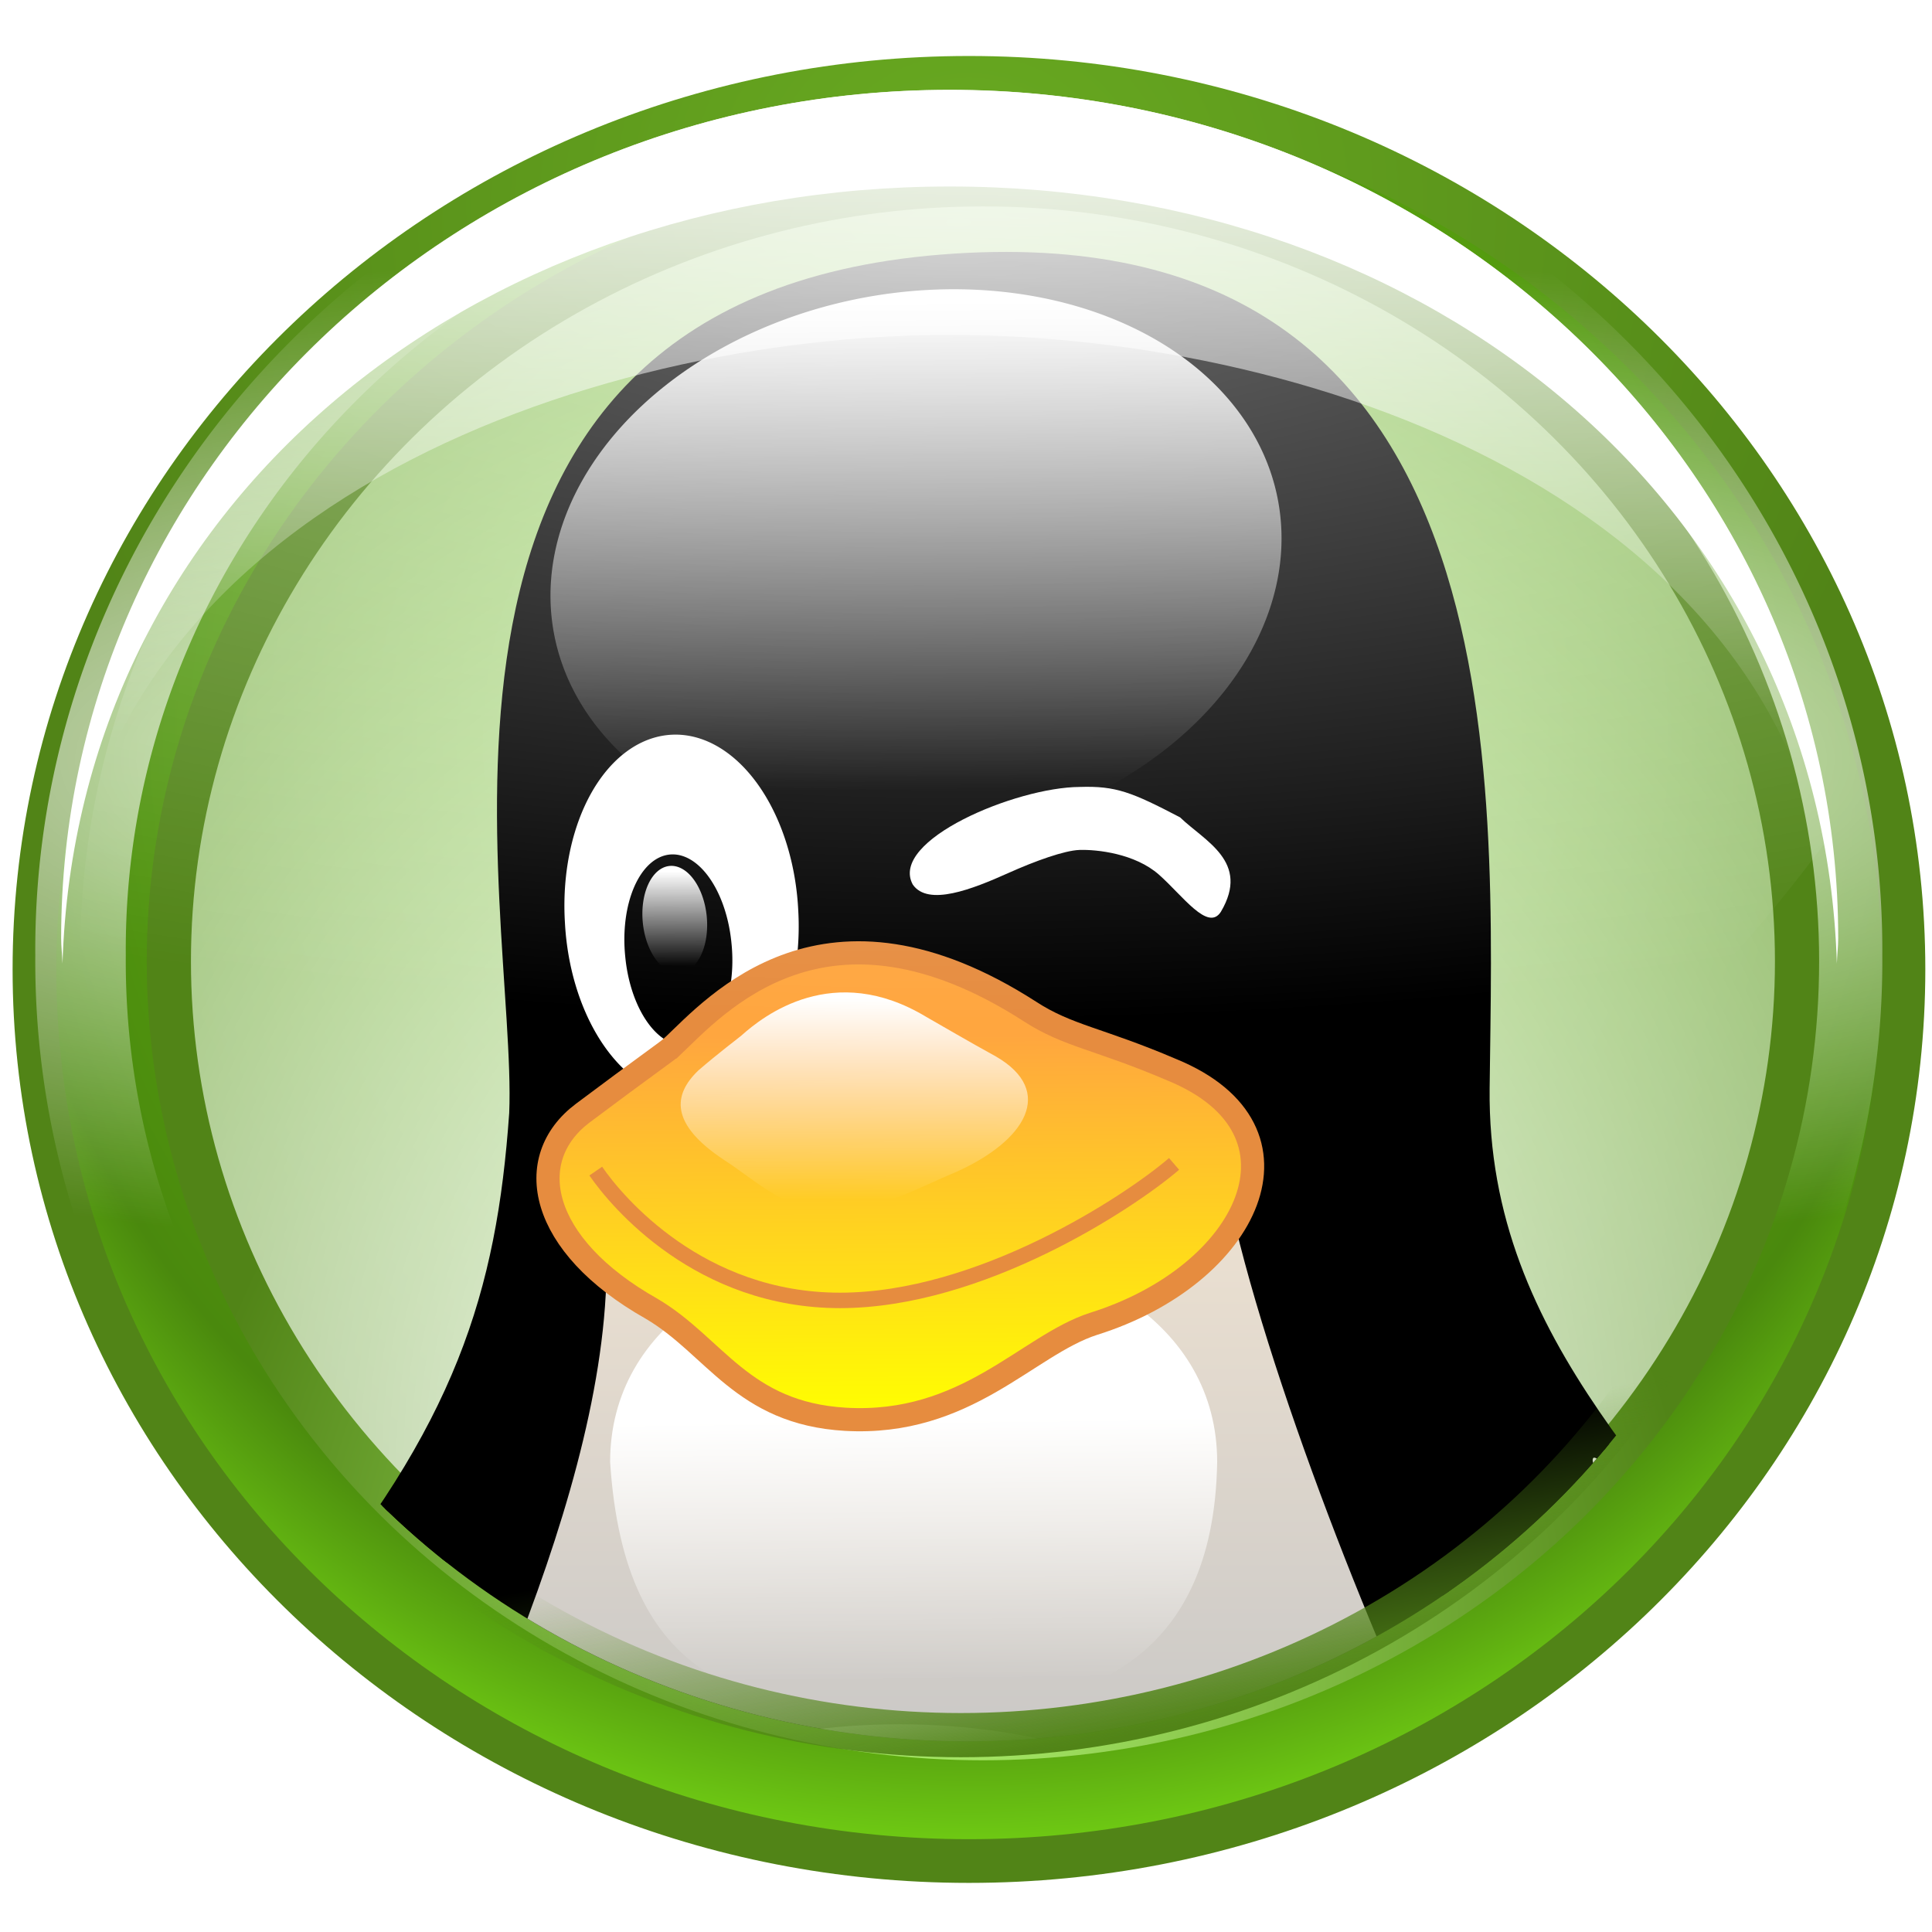 <?xml version="1.0" encoding="UTF-8" standalone="no"?>
<!-- Created with Inkscape (http://www.inkscape.org/) -->

<svg
   xmlns:dc="http://purl.org/dc/elements/1.1/"
   xmlns:cc="http://creativecommons.org/ns#"
   xmlns:rdf="http://www.w3.org/1999/02/22-rdf-syntax-ns#"
   xmlns:svg="http://www.w3.org/2000/svg"
   xmlns="http://www.w3.org/2000/svg"
   xmlns:xlink="http://www.w3.org/1999/xlink"
   xmlns:sodipodi="http://sodipodi.sourceforge.net/DTD/sodipodi-0.dtd"
   xmlns:inkscape="http://www.inkscape.org/namespaces/inkscape"
   width="48px"
   height="48px"
   id="svg3128"
   sodipodi:version="0.32"
   inkscape:version="0.91 r13725"
   sodipodi:docname="start-here-branding-kamarada.svg"
   inkscape:output_extension="org.inkscape.output.svg.inkscape"
   version="1.1">
  <defs
     id="defs3">
    <inkscape:perspective
       sodipodi:type="inkscape:persp3d"
       inkscape:vp_x="0 : 24 : 1"
       inkscape:vp_y="0 : 1000 : 0"
       inkscape:vp_z="48 : 24 : 1"
       inkscape:persp3d-origin="24 : 16 : 1"
       id="perspective93" />
    <linearGradient
       inkscape:collect="always"
       id="linearGradient6020">
      <stop
         style="stop-color:#ffffff;stop-opacity:1;"
         offset="0"
         id="stop6022" />
      <stop
         style="stop-color:#ffffff;stop-opacity:0;"
         offset="1"
         id="stop6024" />
    </linearGradient>
    <linearGradient
       inkscape:collect="always"
       id="linearGradient5966">
      <stop
         style="stop-color:#ffffff;stop-opacity:1;"
         offset="0"
         id="stop5968" />
      <stop
         style="stop-color:#ffffff;stop-opacity:0;"
         offset="1"
         id="stop5970" />
    </linearGradient>
    <linearGradient
       inkscape:collect="always"
       id="linearGradient5806">
      <stop
         style="stop-color:#518417;stop-opacity:1;"
         offset="0"
         id="stop5808" />
      <stop
         style="stop-color:#518417;stop-opacity:0;"
         offset="1"
         id="stop5810" />
    </linearGradient>
    <linearGradient
       inkscape:collect="always"
       id="linearGradient5796">
      <stop
         style="stop-color:#ffffff;stop-opacity:1;"
         offset="0"
         id="stop5798" />
      <stop
         style="stop-color:#ffffff;stop-opacity:0;"
         offset="1"
         id="stop5800" />
    </linearGradient>
    <linearGradient
       id="linearGradient5775">
      <stop
         style="stop-color:#aef16e;stop-opacity:1;"
         offset="0"
         id="stop5777" />
      <stop
         style="stop-color:#518417;stop-opacity:1"
         offset="1"
         id="stop5779" />
    </linearGradient>
    <linearGradient
       id="linearGradient5742">
      <stop
         style="stop-color:#73d216;stop-opacity:1;"
         offset="0"
         id="stop5744" />
      <stop
         id="stop5750"
         offset="0.816"
         style="stop-color:#4a890d;stop-opacity:1;" />
      <stop
         style="stop-color:#76d715;stop-opacity:1;"
         offset="1"
         id="stop5746" />
    </linearGradient>
    <linearGradient
       inkscape:collect="always"
       id="linearGradient5634">
      <stop
         style="stop-color:#69ab21;stop-opacity:1"
         offset="0"
         id="stop5636" />
      <stop
         style="stop-color:#518417;stop-opacity:1"
         offset="1"
         id="stop5638" />
    </linearGradient>
    <linearGradient
       id="linearGradient3974">
      <stop
         style="stop-color:#ffffff;stop-opacity:0.915;"
         offset="0"
         id="stop3976" />
      <stop
         style="stop-color:#ffffff;stop-opacity:0.079;"
         offset="1"
         id="stop3978" />
    </linearGradient>
    <linearGradient
       inkscape:collect="always"
       id="linearGradient3950">
      <stop
         style="stop-color:#000000;stop-opacity:1;"
         offset="0"
         id="stop3952" />
      <stop
         style="stop-color:#000000;stop-opacity:0;"
         offset="1"
         id="stop3954" />
    </linearGradient>
    <linearGradient
       id="linearGradient3942">
      <stop
         style="stop-color:#b3b3b3;stop-opacity:1;"
         offset="0"
         id="stop3944" />
      <stop
         style="stop-color:#535353;stop-opacity:1;"
         offset="1"
         id="stop3946" />
    </linearGradient>
    <linearGradient
       id="linearGradient3924">
      <stop
         style="stop-color:#85d72a;stop-opacity:1;"
         offset="0"
         id="stop3926" />
      <stop
         style="stop-color:#3e6514;stop-opacity:1;"
         offset="1"
         id="stop3928" />
    </linearGradient>
    <linearGradient
       id="linearGradient3914">
      <stop
         style="stop-color:#ffffff;stop-opacity:1;"
         offset="0"
         id="stop3916" />
      <stop
         style="stop-color:#ffffff;stop-opacity:1;"
         offset="0.288"
         id="stop4076" />
      <stop
         style="stop-color:#cdcdcd;stop-opacity:1;"
         offset="0.612"
         id="stop4074" />
      <stop
         style="stop-color:#ffffff;stop-opacity:1;"
         offset="1"
         id="stop3918" />
    </linearGradient>
    <radialGradient
       inkscape:collect="always"
       xlink:href="#linearGradient3924"
       id="radialGradient3930"
       gradientTransform="scale(1,1)"
       cx="16.106"
       cy="14.753"
       fx="16.106"
       fy="14.753"
       r="48.36"
       gradientUnits="userSpaceOnUse" />
    <radialGradient
       inkscape:collect="always"
       xlink:href="#linearGradient3950"
       id="radialGradient3956"
       gradientTransform="scale(1,1)"
       cx="25.076"
       cy="24.44"
       fx="25.076"
       fy="24.44"
       r="25.745"
       gradientUnits="userSpaceOnUse" />
    <radialGradient
       inkscape:collect="always"
       xlink:href="#linearGradient5634"
       id="radialGradient5640"
       cx="24.574"
       cy="5.649"
       fx="24.574"
       fy="5.649"
       r="21.383"
       gradientTransform="matrix(1.112,0,0,1.061,-3.247,-0.866)"
       gradientUnits="userSpaceOnUse" />
    <radialGradient
       inkscape:collect="always"
       xlink:href="#linearGradient5742"
       id="radialGradient5748"
       cx="24.574"
       cy="16.191"
       fx="24.574"
       fy="16.191"
       r="21.383"
       gradientTransform="matrix(1.384,0,0,1.32,-9.936,-2.935)"
       gradientUnits="userSpaceOnUse" />
    <radialGradient
       inkscape:collect="always"
       xlink:href="#linearGradient5796"
       id="radialGradient5802"
       cx="25.809"
       cy="20.621"
       fx="25.809"
       fy="20.621"
       r="21.183"
       gradientUnits="userSpaceOnUse"
       gradientTransform="matrix(2.168,0,0,0.596,-30.148,6.658)" />
    <linearGradient
       inkscape:collect="always"
       xlink:href="#linearGradient5806"
       id="linearGradient5812"
       x1="26.401"
       y1="39.524"
       x2="25.5"
       y2="34.934"
       gradientUnits="userSpaceOnUse"
       gradientTransform="matrix(1.407,0,0,1.343,-12.007,-9.429)" />
    <radialGradient
       inkscape:collect="always"
       xlink:href="#linearGradient5966"
       id="radialGradient5972"
       cx="25.809"
       cy="5.698"
       fx="25.809"
       fy="5.698"
       r="20.683"
       gradientUnits="userSpaceOnUse"
       gradientTransform="matrix(2.563,-6.5452213e-8,2.6902708e-8,0.959,-42.333,0.064)" />
    <radialGradient
       inkscape:collect="always"
       xlink:href="#linearGradient5966"
       id="radialGradient5976"
       gradientUnits="userSpaceOnUse"
       gradientTransform="matrix(2.43,-6.5025315e-8,2.5507983e-8,0.953,-36.907,0.27)"
       cx="25.809"
       cy="5.698"
       fx="25.809"
       fy="5.698"
       r="20.683" />
    <filter
       inkscape:collect="always"
       id="filter6014">
      <feGaussianBlur
         inkscape:collect="always"
         stdDeviation="0.342"
         id="feGaussianBlur6016" />
    </filter>
    <linearGradient
       inkscape:collect="always"
       xlink:href="#linearGradient6020"
       id="linearGradient6026"
       x1="27.735"
       y1="1.75"
       x2="27.515"
       y2="18.75"
       gradientUnits="userSpaceOnUse"
       gradientTransform="matrix(1.124,0,0,1.073,-3.803,-1.4)" />
    <radialGradient
       inkscape:collect="always"
       xlink:href="#linearGradient172"
       id="radialGradient3140"
       gradientUnits="userSpaceOnUse"
       gradientTransform="matrix(1.482,0,0,0.397,-349.547,157.941)"
       cx="446.778"
       cy="1219.412"
       fx="446.778"
       fy="1219.412"
       r="195.072" />
    <linearGradient
       id="linearGradient172">
      <stop
         style="stop-color:#3f2600;stop-opacity:0.6;"
         offset="0"
         id="stop173" />
      <stop
         style="stop-color:#3f2600;stop-opacity:0;"
         offset="1"
         id="stop174" />
    </linearGradient>
    <linearGradient
       inkscape:collect="always"
       xlink:href="#linearGradient153"
       id="linearGradient3136"
       gradientUnits="userSpaceOnUse"
       gradientTransform="matrix(-0.965,-0.013,-0.037,2.557,862.828,-357.27)"
       x1="400.578"
       y1="369.53"
       x2="400.844"
       y2="304.079" />
    <linearGradient
       id="linearGradient153">
      <stop
         style="stop-color:#ffeed7;stop-opacity:1;"
         offset="0"
         id="stop154" />
      <stop
         style="stop-color:#bdbfc2;stop-opacity:1;"
         offset="1"
         id="stop155" />
    </linearGradient>
    <linearGradient
       inkscape:collect="always"
       xlink:href="#linearGradient6020"
       id="linearGradient3132"
       gradientUnits="userSpaceOnUse"
       gradientTransform="matrix(1.413,-0.08,-0.041,1.071,-108.609,-190.014)"
       x1="303.018"
       y1="237.932"
       x2="297.086"
       y2="330.096" />
    <linearGradient
       inkscape:collect="always"
       xlink:href="#linearGradient6020"
       id="linearGradient3118"
       gradientUnits="userSpaceOnUse"
       gradientTransform="matrix(0.291,-0.033,0.051,0.488,138.582,50.738)"
       x1="389.635"
       y1="242.282"
       x2="387.069"
       y2="281.325" />
    <linearGradient
       inkscape:collect="always"
       xlink:href="#linearGradient153"
       id="linearGradient3115"
       gradientUnits="userSpaceOnUse"
       gradientTransform="matrix(1.016,0,0,1.538,-125.298,-232.483)"
       spreadMethod="reflect"
       x1="437.579"
       y1="528.872"
       x2="437.579"
       y2="394.104" />
    <linearGradient
       inkscape:collect="always"
       xlink:href="#linearGradient153"
       id="linearGradient3112"
       gradientUnits="userSpaceOnUse"
       gradientTransform="matrix(0.903,-0.072,0.157,2.004,-202.339,-230.191)"
       x1="375.173"
       y1="419.785"
       x2="377.485"
       y2="324.038" />
    <linearGradient
       inkscape:collect="always"
       xlink:href="#linearGradient6020"
       id="linearGradient3108"
       gradientUnits="userSpaceOnUse"
       gradientTransform="matrix(1.399,0,0,1.14,-140.71,-217.81)"
       x1="320.751"
       y1="498.178"
       x2="321.322"
       y2="614.504" />
    <linearGradient
       inkscape:collect="always"
       xlink:href="#linearGradient6020"
       id="linearGradient3105"
       gradientUnits="userSpaceOnUse"
       gradientTransform="matrix(1.278,0,0,0.991,-100.129,-164.331)"
       x1="322.483"
       y1="435.268"
       x2="323.251"
       y2="488.483" />
    <linearGradient
       inkscape:collect="always"
       xlink:href="#linearGradient6020"
       id="linearGradient3102"
       gradientUnits="userSpaceOnUse"
       gradientTransform="matrix(0.715,0,0,2.186,-125.298,-231.758)"
       x1="411.221"
       y1="242.944"
       x2="411.221"
       y2="331.449" />
    <linearGradient
       inkscape:collect="always"
       xlink:href="#linearGradient6020"
       id="linearGradient3099"
       gradientUnits="userSpaceOnUse"
       gradientTransform="matrix(0.716,0,0,2.183,-125.298,-231.758)"
       x1="867.345"
       y1="234.739"
       x2="867.335"
       y2="314.839" />
    <linearGradient
       inkscape:collect="always"
       xlink:href="#linearGradient162"
       id="linearGradient3096"
       gradientUnits="userSpaceOnUse"
       gradientTransform="matrix(1.264,0,0,1.236,-125.298,-231.758)"
       x1="236.254"
       y1="657.111"
       x2="212.51"
       y2="737.412" />
    <linearGradient
       id="linearGradient162">
      <stop
         style="stop-color:#ffa63f;stop-opacity:1;"
         offset="0"
         id="stop163" />
      <stop
         style="stop-color:#ffff00;stop-opacity:1;"
         offset="1"
         id="stop164" />
    </linearGradient>
    <linearGradient
       inkscape:collect="always"
       xlink:href="#linearGradient153"
       id="linearGradient3093"
       gradientUnits="userSpaceOnUse"
       gradientTransform="matrix(0.637,0.286,-0.225,0.579,389.816,76.211)"
       x1="381.566"
       y1="655.731"
       x2="279.643"
       y2="386.666" />
    <linearGradient
       inkscape:collect="always"
       xlink:href="#linearGradient162"
       id="linearGradient3090"
       gradientUnits="userSpaceOnUse"
       gradientTransform="matrix(-1.18,0.427,0.471,1.153,417.591,-278.074)"
       x1="218.117"
       y1="630.305"
       x2="203.127"
       y2="737.854" />
    <linearGradient
       inkscape:collect="always"
       xlink:href="#linearGradient6020"
       id="linearGradient3087"
       gradientUnits="userSpaceOnUse"
       gradientTransform="matrix(-0.952,0.346,0.421,0.949,403.576,-128.595)"
       x1="117.89"
       y1="587.236"
       x2="182.245"
       y2="704.731" />
    <linearGradient
       inkscape:collect="always"
       xlink:href="#linearGradient6020"
       id="linearGradient3084"
       gradientUnits="userSpaceOnUse"
       gradientTransform="matrix(1.004,-0.052,-0.017,1.046,-66.561,-92.718)"
       x1="223.101"
       y1="570.418"
       x2="230.535"
       y2="710.977" />
    <linearGradient
       inkscape:collect="always"
       xlink:href="#linearGradient6020"
       id="linearGradient3080"
       gradientUnits="userSpaceOnUse"
       gradientTransform="matrix(0.374,0.159,-0.121,0.322,413.77,254.038)"
       x1="316.94"
       y1="474.018"
       x2="371.609"
       y2="582.635" />
    <linearGradient
       inkscape:collect="always"
       xlink:href="#linearGradient162"
       id="linearGradient3077"
       gradientUnits="userSpaceOnUse"
       gradientTransform="matrix(1.523,0,0,1.026,-125.298,-231.758)"
       x1="284.687"
       y1="410.463"
       x2="285.459"
       y2="485.699" />
    <linearGradient
       inkscape:collect="always"
       xlink:href="#linearGradient6020"
       id="linearGradient3073"
       gradientUnits="userSpaceOnUse"
       gradientTransform="matrix(0.767,0,0,0.487,81.614,-12.435)"
       x1="288.824"
       y1="398.854"
       x2="288.376"
       y2="482.559" />
    <clipPath
       clipPathUnits="userSpaceOnUse"
       id="clipPath3749">
      <ellipse
         style="display:inline;overflow:visible;visibility:visible;opacity:1;fill:#ff0000;fill-opacity:1;fill-rule:nonzero;stroke:#ff0000;stroke-width:8.103;stroke-linecap:butt;stroke-linejoin:miter;stroke-miterlimit:4;stroke-dasharray:none;stroke-dashoffset:0;stroke-opacity:1;marker:none;marker-start:none;marker-mid:none;marker-end:none;enable-background:accumulate"
         id="ellipse3751"
         cx="321.666"
         cy="165.633"
         rx="149.265"
         ry="142.456" />
    </clipPath>
    <linearGradient
       inkscape:collect="always"
       xlink:href="#linearGradient6020"
       id="linearGradient3793"
       gradientUnits="userSpaceOnUse"
       gradientTransform="matrix(0.291,-0.033,0.051,0.488,138.582,50.738)"
       x1="389.635"
       y1="242.282"
       x2="387.069"
       y2="281.325" />
    <linearGradient
       inkscape:collect="always"
       xlink:href="#linearGradient153"
       id="linearGradient3795"
       gradientUnits="userSpaceOnUse"
       gradientTransform="matrix(1.016,0,0,1.538,-125.298,-232.483)"
       spreadMethod="reflect"
       x1="437.579"
       y1="528.872"
       x2="437.579"
       y2="394.104" />
    <linearGradient
       inkscape:collect="always"
       xlink:href="#linearGradient153"
       id="linearGradient3797"
       gradientUnits="userSpaceOnUse"
       gradientTransform="matrix(0.903,-0.072,0.157,2.004,-202.339,-230.191)"
       x1="375.173"
       y1="419.785"
       x2="377.485"
       y2="324.038" />
    <linearGradient
       inkscape:collect="always"
       xlink:href="#linearGradient6020"
       id="linearGradient3799"
       gradientUnits="userSpaceOnUse"
       gradientTransform="matrix(1.399,0,0,1.14,-140.71,-217.81)"
       x1="320.751"
       y1="498.178"
       x2="321.322"
       y2="614.504" />
    <linearGradient
       inkscape:collect="always"
       xlink:href="#linearGradient6020"
       id="linearGradient3801"
       gradientUnits="userSpaceOnUse"
       gradientTransform="matrix(1.278,0,0,0.991,-100.129,-164.331)"
       x1="322.483"
       y1="435.268"
       x2="323.251"
       y2="488.483" />
    <linearGradient
       inkscape:collect="always"
       xlink:href="#linearGradient6020"
       id="linearGradient3803"
       gradientUnits="userSpaceOnUse"
       gradientTransform="matrix(0.715,0,0,2.186,-125.298,-231.758)"
       x1="411.221"
       y1="242.944"
       x2="411.221"
       y2="331.449" />
    <linearGradient
       inkscape:collect="always"
       xlink:href="#linearGradient6020"
       id="linearGradient3805"
       gradientUnits="userSpaceOnUse"
       gradientTransform="matrix(0.716,0,0,2.183,-125.298,-231.758)"
       x1="867.345"
       y1="234.739"
       x2="867.335"
       y2="314.839" />
    <linearGradient
       inkscape:collect="always"
       xlink:href="#linearGradient153"
       id="linearGradient3807"
       gradientUnits="userSpaceOnUse"
       gradientTransform="matrix(0.637,0.286,-0.225,0.579,389.816,76.211)"
       x1="381.566"
       y1="655.731"
       x2="279.643"
       y2="386.666" />
    <linearGradient
       inkscape:collect="always"
       xlink:href="#linearGradient162"
       id="linearGradient3809"
       gradientUnits="userSpaceOnUse"
       gradientTransform="matrix(-1.18,0.427,0.471,1.153,417.591,-278.074)"
       x1="218.117"
       y1="630.305"
       x2="203.127"
       y2="737.854" />
    <linearGradient
       inkscape:collect="always"
       xlink:href="#linearGradient6020"
       id="linearGradient3811"
       gradientUnits="userSpaceOnUse"
       gradientTransform="matrix(-0.952,0.346,0.421,0.949,403.576,-128.595)"
       x1="117.89"
       y1="587.236"
       x2="182.245"
       y2="704.731" />
    <linearGradient
       inkscape:collect="always"
       xlink:href="#linearGradient6020"
       id="linearGradient3813"
       gradientUnits="userSpaceOnUse"
       gradientTransform="matrix(1.004,-0.052,-0.017,1.046,-66.561,-92.718)"
       x1="223.101"
       y1="570.418"
       x2="230.535"
       y2="710.977" />
    <linearGradient
       inkscape:collect="always"
       xlink:href="#linearGradient6020"
       id="linearGradient3815"
       gradientUnits="userSpaceOnUse"
       gradientTransform="matrix(0.374,0.159,-0.121,0.322,413.77,254.038)"
       x1="316.94"
       y1="474.018"
       x2="371.609"
       y2="582.635" />
    <linearGradient
       inkscape:collect="always"
       xlink:href="#linearGradient162"
       id="linearGradient3817"
       gradientUnits="userSpaceOnUse"
       gradientTransform="matrix(1.523,0,0,1.026,-125.298,-231.758)"
       x1="284.687"
       y1="410.463"
       x2="285.459"
       y2="485.699" />
    <linearGradient
       inkscape:collect="always"
       xlink:href="#linearGradient6020"
       id="linearGradient3819"
       gradientUnits="userSpaceOnUse"
       gradientTransform="matrix(0.767,0,0,0.487,81.614,-12.435)"
       x1="288.824"
       y1="398.854"
       x2="288.376"
       y2="482.559" />
    <radialGradient
       inkscape:collect="always"
       xlink:href="#linearGradient6020"
       id="radialGradient4919"
       gradientUnits="userSpaceOnUse"
       gradientTransform="matrix(3.267,0,0,3.565,-60.078,-69.73)"
       cx="25.49"
       cy="29.74"
       fx="25.49"
       fy="29.74"
       r="13.979" />
    <radialGradient
       inkscape:collect="always"
       xlink:href="#linearGradient5775"
       id="radialGradient4921"
       gradientUnits="userSpaceOnUse"
       gradientTransform="matrix(1.134,0,0,1.233,-7.421,-6.107)"
       cx="26.99"
       cy="38.446"
       fx="26.99"
       fy="38.446"
       r="16.884" />
  </defs>
  <sodipodi:namedview
     id="base"
     pagecolor="#ffffff"
     bordercolor="#d8d8d8"
     borderopacity="1"
     inkscape:pageopacity="0.0"
     inkscape:pageshadow="2"
     inkscape:zoom="1"
     inkscape:cx="-147.98449"
     inkscape:cy="-11.327332"
     inkscape:current-layer="layer1"
     showgrid="false"
     inkscape:grid-bbox="true"
     inkscape:document-units="px"
     inkscape:window-width="1280"
     inkscape:window-height="891"
     inkscape:window-x="0"
     inkscape:window-y="0"
     borderlayer="true"
     inkscape:showpageshadow="false"
     inkscape:window-maximized="1">
    <inkscape:grid
       type="xygrid"
       id="grid5055" />
  </sodipodi:namedview>
  <g
     id="layer1"
     inkscape:label="Icon Base"
     inkscape:groupmode="layer">
    <path
       d="M 47.291,24.084 C 47.291,36.32 36.892,46.237 24.073,46.237 C 11.25,46.237 0.856,36.32 0.856,24.084 C 0.856,11.85 11.251,1.934 24.073,1.934 C 36.892,1.934 47.291,11.851 47.291,24.084 z"
       id="path2441"
       style="font-size:20.488px;fill:url(#radialGradient5748);fill-opacity:1;fill-rule:nonzero;stroke:url(#radialGradient5640);stroke-width:1.086;stroke-miterlimit:4;stroke-opacity:1;font-family:TrebuchetMS-Bold" />
    <path
       sodipodi:type="arc"
       style="opacity:1;fill:none;fill-opacity:1;fill-rule:nonzero;stroke:url(#radialGradient5802);stroke-width:2.131;stroke-linecap:butt;stroke-linejoin:miter;marker:none;marker-start:none;marker-mid:none;marker-end:none;stroke-miterlimit:4;stroke-dasharray:none;stroke-dashoffset:0;stroke-opacity:1;visibility:visible;display:inline;overflow:visible;enable-background:accumulate"
       id="path5794"
       sodipodi:cx="25.809397"
       sodipodi:cy="23.781593"
       sodipodi:rx="20.682873"
       sodipodi:ry="20.682873"
       d="M 46.492,23.782 A 20.683,20.683 0 1 1 5.127,23.782 A 20.683,20.683 0 1 1 46.492,23.782 z"
       transform="matrix(1.055,0,0,1.007,-3.408,-0.209)" />
    <ellipse
       ry="19.303"
       rx="20.226"
       cy="23.882"
       cx="24.421"
       id="ellipse3751-1"
       style="font-size:20.488px;font-family:TrebuchetMS-Bold;fill:url(#radialGradient4919);fill-opacity:1;fill-rule:nonzero;stroke:url(#radialGradient4921);stroke-width:1.098;stroke-miterlimit:4;stroke-opacity:1" />
    <g
       transform="matrix(0.136,0,0,0.136,-19.715,1.362)"
       id="g3140"
       clip-path="url(#clipPath3749)">
      <g
         id="g3178"
         transform="matrix(0.903,0,0,0.903,30.966,8.195)">
        <path
           inkscape:connector-curvature="0"
           style="fill:url(#radialGradient3140);stroke:none"
           id="path175"
           d="m 601.563,641.8 a 289.063,77.404 0 1 1 -578.125,0 289.063,77.404 0 1 1 578.125,0 z" />
        <path
           inkscape:connector-curvature="0"
           style="fill:#000000;stroke:none"
           d="m 154.235,558.542 c -27.985,-40.279 -33.443,-171.23 31.859,-251.787 32.358,-38.648 40.612,-65.581 43.164,-101.741 1.736,-41.224 -29.156,-164.303 87.354,-173.68 118.007,-9.415 111.67,107.075 110.991,168.719 -0.564,52.05 38.218,81.551 64.745,122.119 49.099,74.537 44.946,202.875 -9.249,272.34 -68.646,86.96 -127.441,49.248 -166.488,52.413 -73.116,4.003 -75.534,42.989 -162.376,-88.381 z"
           id="path106" />
        <path
           inkscape:connector-curvature="0"
           style="fill:url(#linearGradient3136);stroke:none"
           d="m 439.286,329.788 c 20.266,18.655 73.01,102.624 -10.393,154.865 -29.401,18.192 26.214,87.879 52.918,54.124 47.125,-60.597 17.072,-157.101 -11.197,-191.68 -19.197,-24.512 -48.551,-34.01 -31.328,-17.308 z"
           id="path113" />
        <path
           inkscape:connector-curvature="0"
           style="fill:#000000;stroke:#000000;stroke-width:1.563"
           d="m 433.554,318.337 c 33.408,26.996 94.238,122.038 5.516,183.772 -29.139,19.248 25.823,79.94 56.684,48.895 107.301,-107.911 -2.8,-231.996 -40.701,-274.654 -33.873,-37.098 -63.878,8.765 -21.499,41.987 z"
           id="path111" />
        <path
           inkscape:connector-curvature="0"
           style="fill:url(#linearGradient3132);stroke:none"
           id="path114"
           d="m 385.479,90.16 a 55.502,74.466 79.822 1 1 -147.831,8.332 55.502,74.466 79.822 0 1 147.831,-8.332 z" />
        <path
           inkscape:connector-curvature="0"
           style="fill:#ffffff;stroke:none"
           id="path115"
           d="m 287.72,163.774 a 36.486,23.634 86.731 1 1 -47.188,2.732 36.486,23.634 86.731 1 1 47.188,-2.732 z" />
        <path
           inkscape:connector-curvature="0"
           style="fill:#000000;stroke:none"
           id="path118"
           d="m 274.231,170.711 a 19.244,10.826 85.064 1 1 -21.502,2.615 19.244,10.826 85.064 1 1 21.502,-2.615 z" />
        <path
           inkscape:connector-curvature="0"
           style="fill:url(#linearGradient3118);stroke:none"
           id="path122"
           d="m 269.206,165.104 a 10.871,6.497 84.417 1 1 -12.911,1.477 10.871,6.497 84.417 1 1 12.911,-1.477 z" />
        <path
           inkscape:connector-curvature="0"
           style="fill:url(#linearGradient3115);stroke:none"
           d="m 198.079,386.799 c 16.045,-36.379 50.142,-100.282 50.869,-149.697 0,-39.303 117.724,-48.689 127.171,-9.447 9.447,39.241 33.426,98.104 48.688,126.445 15.26,28.34 59.761,118.369 12.355,196.933 -42.696,69.555 -172.156,124.582 -241.262,-9.446 -23.254,-46.509 -19.106,-104.144 2.18,-154.786 z"
           id="path128" />
        <path
           inkscape:connector-curvature="0"
           style="fill:url(#linearGradient3112);stroke:none"
           d="m 183.572,359.802 c -13.71,25.949 -42.238,94.193 27.293,131.531 74.848,39.641 74.489,121.226 -15.351,82.408 -82.133,-35.087 -45.822,-176.869 -22.851,-210.792 15.062,-23.76 37.651,-52.842 10.91,-3.147 z"
           id="path112" />
        <path
           inkscape:connector-curvature="0"
           style="fill:#000000;stroke:#000000;stroke-width:1.562"
           d="m 195.343,330.392 c -21.831,35.635 -74.221,119.766 -4.11,163.404 94.461,57.944 67.716,115.889 -18.499,63.718 -121.386,-72.83 -14.781,-219.52 33.914,-275.423 55.555,-62.75 10.693,11.359 -11.305,48.301 z"
           id="path109" />
        <path
           inkscape:connector-curvature="0"
           style="font-size:12px;fill:url(#linearGradient3108);stroke:none"
           d="m 408.096,400.607 c 0,39.713 -38.115,91.301 -103.553,90.838 -67.485,0.557 -96.288,-51.125 -96.288,-90.838 0,-39.713 44.765,-71.943 99.921,-71.943 55.155,0 99.92,32.23 99.92,71.943 z"
           id="path125" />
        <path
           inkscape:connector-curvature="0"
           style="font-size:12px;fill:url(#linearGradient3105);stroke:none"
           d="m 372.486,275.618 c -0.726,41.159 -27.51,50.869 -61.405,50.869 -33.896,0 -58.5,-6.076 -61.406,-50.869 0,-28.079 27.51,-44.329 61.406,-44.329 33.895,0 61.405,16.249 61.405,44.329 z"
           id="path127" />
        <path
           inkscape:connector-curvature="0"
           style="fill:url(#linearGradient3102);stroke:none"
           d="m 167.558,338.836 c 22.145,-33.745 68.769,-85.455 8.721,7.266 -48.689,76.304 -18.004,125.341 -2.18,138.799 45.659,40.703 43.708,67.936 7.994,46.508 -77.031,-45.782 -61.044,-122.81 -14.535,-192.572 z"
           id="path129" />
        <path
           inkscape:connector-curvature="0"
           style="fill:url(#linearGradient3099);stroke:none"
           d="m 488.029,352.642 c -19.149,-39.626 -80.168,-139.877 2.908,-23.254 75.576,105.371 22.527,178.766 13.08,186.034 -9.446,7.266 -41.421,21.8 -31.974,-3.634 9.446,-25.434 56.542,-73.716 15.986,-159.146 z"
           id="path131" />
        <path
           inkscape:connector-curvature="0"
           style="fill:url(#linearGradient3096);stroke:#e68c3f;stroke-width:7.812"
           d="m 150.845,664.394 c -50.553,-26.77 -124.065,5.155 -97.377,-67.582 5.345,-16.547 -7.969,-41.26 0.726,-57.407 10.174,-19.622 31.975,-15.261 45.056,-28.343 12.898,-13.614 21.074,-37.061 45.055,-33.428 23.98,3.634 39.931,33.076 56.68,69.036 12.354,25.797 56.176,62.08 53.312,90.948 -3.37,44.375 -53.784,52.737 -103.453,26.776 z"
           id="path132" />
        <path
           inkscape:connector-curvature="0"
           style="font-size:12px;fill:url(#linearGradient3093);stroke:none"
           d="m 519.318,493.685 c -7.767,14.565 -39.785,37.676 -61.123,31.652 -21.773,-5.908 -31.578,-38.865 -27.315,-63.807 3.958,-28.089 27.314,-29.485 56.603,-15.63 31.489,15.337 41.011,28.481 31.835,47.784 z"
           id="path177" />
        <path
           inkscape:connector-curvature="0"
           style="fill:url(#linearGradient3090);stroke:#e68c3f;stroke-width:7.812"
           d="m 501.645,651.914 c 37.079,-44.964 119.39,-35.741 63.879,-97.393 -11.745,-13.217 -8.239,-41.872 -22.507,-53.975 -16.971,-14.841 -35.693,-2.67 -52.895,-10.431 -17.233,-8.32 -35.245,-24.494 -56.281,-12.989 -21.035,11.504 -23.298,41.431 -25.282,80.609 -1.739,28.221 -27.455,75.411 -13.802,101.341 20.023,40.209 71.535,34.885 106.888,-7.163 z"
           id="path133" />
        <path
           inkscape:connector-curvature="0"
           style="fill:url(#linearGradient3087);stroke:none"
           d="m 485.519,591.809 c 57.394,-84.721 14.618,-84.104 0.29,-90.512 -14.37,-6.866 -29.611,-20.172 -46.51,-10.798 -16.898,9.374 -17.865,33.9 -18.328,66.01 -0.588,23.128 -19.951,61.57 -8.305,83.034 13.969,25.019 47.871,-11.319 72.854,-47.735 z"
           id="path134" />
        <path
           inkscape:connector-curvature="0"
           style="fill:url(#linearGradient3084);stroke:none"
           d="m 139.097,604.009 c -85.903,-55.609 -45.719,-74.489 -32.678,-83.224 15.638,-11.202 15.76,-33.034 34.977,-30.997 19.216,2.037 30.403,25.695 43.359,55.078 9.566,21.065 42.394,48.905 40.047,73.212 -3.099,28.487 -48.493,9.711 -85.706,-14.069 z"
           id="path135" />
        <path
           inkscape:connector-curvature="0"
           style="font-size:12px;fill:#000000;stroke:none"
           d="m 514.164,492.894 c -6.694,11.673 -34.29,30.196 -52.681,25.368 -18.766,-4.735 -27.217,-31.149 -23.542,-51.139 3.412,-22.512 23.541,-23.631 48.785,-12.526 27.14,12.292 35.347,22.827 27.438,38.297 z"
           id="path136" />
        <path
           inkscape:connector-curvature="0"
           style="font-size:12px;fill:url(#linearGradient3080);stroke:none"
           d="m 495.674,486.356 c -4.265,8.105 -22.452,20.966 -34.923,17.614 -12.721,-3.288 -18.944,-21.628 -16.879,-35.508 1.836,-15.631 15.355,-16.408 32.564,-8.698 18.508,8.535 24.244,15.849 19.239,26.591 z"
           id="path137" />
        <path
           inkscape:connector-curvature="0"
           style="fill:url(#linearGradient3077);stroke:#e68c3f;stroke-width:4.688"
           d="m 262.144,191.654 c 8.934,-8.463 31.014,-33.833 72.451,-7.194 7.702,5.013 13.953,5.471 28.776,11.819 29.657,12.186 15.477,41.574 -15.93,51.385 -13.447,4.361 -25.67,20.695 -50.161,19.299 -20.918,-1.221 -26.399,-14.842 -39.248,-22.383 -22.836,-12.889 -26.206,-30.317 -13.875,-39.566 12.332,-9.249 17.156,-12.574 17.986,-13.36 z"
           id="path119" />
        <path
           inkscape:connector-curvature="0"
           style="fill:none;stroke:#e68c3f;stroke-width:3.125"
           d="m 363.765,215.299 c -9.176,7.877 -39.241,27.614 -67.582,27.614 -28.341,0 -45.055,-19.805 -49.415,-26.161"
           id="path120"
           sodipodi:nodetypes="csc" />
        <path
           inkscape:connector-curvature="0"
           style="fill:url(#linearGradient3073);stroke:none"
           d="m 276.229,189.334 c 4.487,-4.033 18.643,-15.099 37.414,-3.769 3.955,2.243 8.039,4.685 14.114,8.02 12.032,6.998 6.072,17.083 -8.342,23.463 -6.541,2.678 -17.325,8.587 -25.537,8.173 -9.125,-0.839 -15.028,-6.79 -21.076,-10.666 -11.095,-7.328 -10.421,-13.246 -5.267,-18.173 3.896,-3.383 8.277,-6.674 8.694,-7.049 z"
           id="path123" />
        <path
           inkscape:connector-curvature="0"
           style="fill:#ffffff;stroke:none"
           id="path116-9"
           d="m 310.906,158.789 c 3.097,4.468 12.019,0.942 19.333,-2.339 5.454,-2.447 11.364,-4.568 14.391,-4.666 3.512,-0.113 11.217,0.707 16.077,5.001 4.809,4.249 9.932,11.622 12.537,7.49 5.975,-10.127 -3.285,-14.265 -8.269,-19.087 -9.788,-5.109 -12.994,-6.385 -20.289,-6.151 -12.932,0.06 -38.653,10.837 -33.78,19.751 z"
           sodipodi:nodetypes="cssscccc" />
      </g>
    </g>
    <ellipse
       style="display:inline;overflow:visible;visibility:visible;opacity:1;fill:none;fill-opacity:1;fill-rule:nonzero;stroke:url(#linearGradient5812);stroke-width:1.098;stroke-linecap:butt;stroke-linejoin:miter;stroke-miterlimit:4;stroke-dasharray:none;stroke-dashoffset:0;stroke-opacity:1;marker:none;marker-start:none;marker-mid:none;marker-end:none;enable-background:accumulate"
       id="path5804"
       cx="23.872"
       cy="23.806"
       rx="20.226"
       ry="19.303" />
    <path
       style="display:inline;overflow:visible;visibility:visible;opacity:0.428;fill:url(#radialGradient5972);fill-opacity:1;fill-rule:nonzero;stroke:none;stroke-width:2.131;stroke-linecap:butt;stroke-linejoin:miter;stroke-miterlimit:4;stroke-dasharray:none;stroke-dashoffset:0;stroke-opacity:1;marker:none;marker-start:none;marker-mid:none;marker-end:none;enable-background:accumulate"
       d="M 22.678,2.924 C 11.158,3.482 1.992,12.607 1.992,23.74 c 0,3.688 1.009,7.151 2.775,10.156 C 8.454,35.239 12.396,35.974 16.497,35.974 28.179,35.974 38.622,30.073 45.402,20.857 43.931,10.726 34.82,2.924 23.802,2.924 c -0.376,0 -0.752,-0.018 -1.124,0 z"
       id="path5964"
       inkscape:connector-curvature="0" />
    <path
       style="opacity:1;fill:#ffffff;fill-opacity:1;fill-rule:nonzero;stroke:none;stroke-width:2;stroke-linecap:butt;stroke-linejoin:miter;marker:none;marker-start:none;marker-mid:none;marker-end:none;stroke-miterlimit:4;stroke-dasharray:none;stroke-dashoffset:0;stroke-opacity:1;visibility:visible;display:inline;overflow:visible;filter:url(#filter6014);enable-background:accumulate"
       d="M 24.375,3.386 C 13.534,3.386 4.735,12.185 4.735,23.026 C 4.735,23.225 4.759,23.416 4.765,23.614 C 5.08,13.048 13.733,5.623 24.375,5.623 C 35.017,5.623 43.67,13.048 43.985,23.614 C 43.991,23.416 44.015,23.225 44.015,23.026 C 44.015,12.185 35.216,3.386 24.375,3.386 z"
       id="path5985"
       sodipodi:nodetypes="cscscsc"
       transform="matrix(1.124,0,0,1.073,-3.803,-1.4)" />
    <path
       id="path6018"
       d="m 23.591,2.232 c -12.184,0 -22.072,9.437 -22.072,21.066 0,0.214 0.026,0.418 0.033,0.631 C 1.907,12.595 14.722,8.32 23.591,8.32 c 9.15,0 21.685,4.275 22.039,15.608 0.007,-0.212 0.033,-0.417 0.033,-0.631 0,-11.628 -9.888,-21.066 -22.072,-21.066 z"
       style="display:inline;overflow:visible;visibility:visible;opacity:1;fill:url(#linearGradient6026);fill-opacity:1;fill-rule:nonzero;stroke:none;stroke-width:2;stroke-linecap:butt;stroke-linejoin:miter;stroke-miterlimit:4;stroke-dasharray:none;stroke-dashoffset:0;stroke-opacity:1;marker:none;marker-start:none;marker-mid:none;marker-end:none;enable-background:accumulate"
       sodipodi:nodetypes="csczcsc"
       inkscape:connector-curvature="0" />
  </g>
  <g
     inkscape:groupmode="layer"
     id="layer2"
     inkscape:label="Highlight" />
  <g
     inkscape:groupmode="layer"
     id="layer3"
     inkscape:label="dots" />
</svg>
